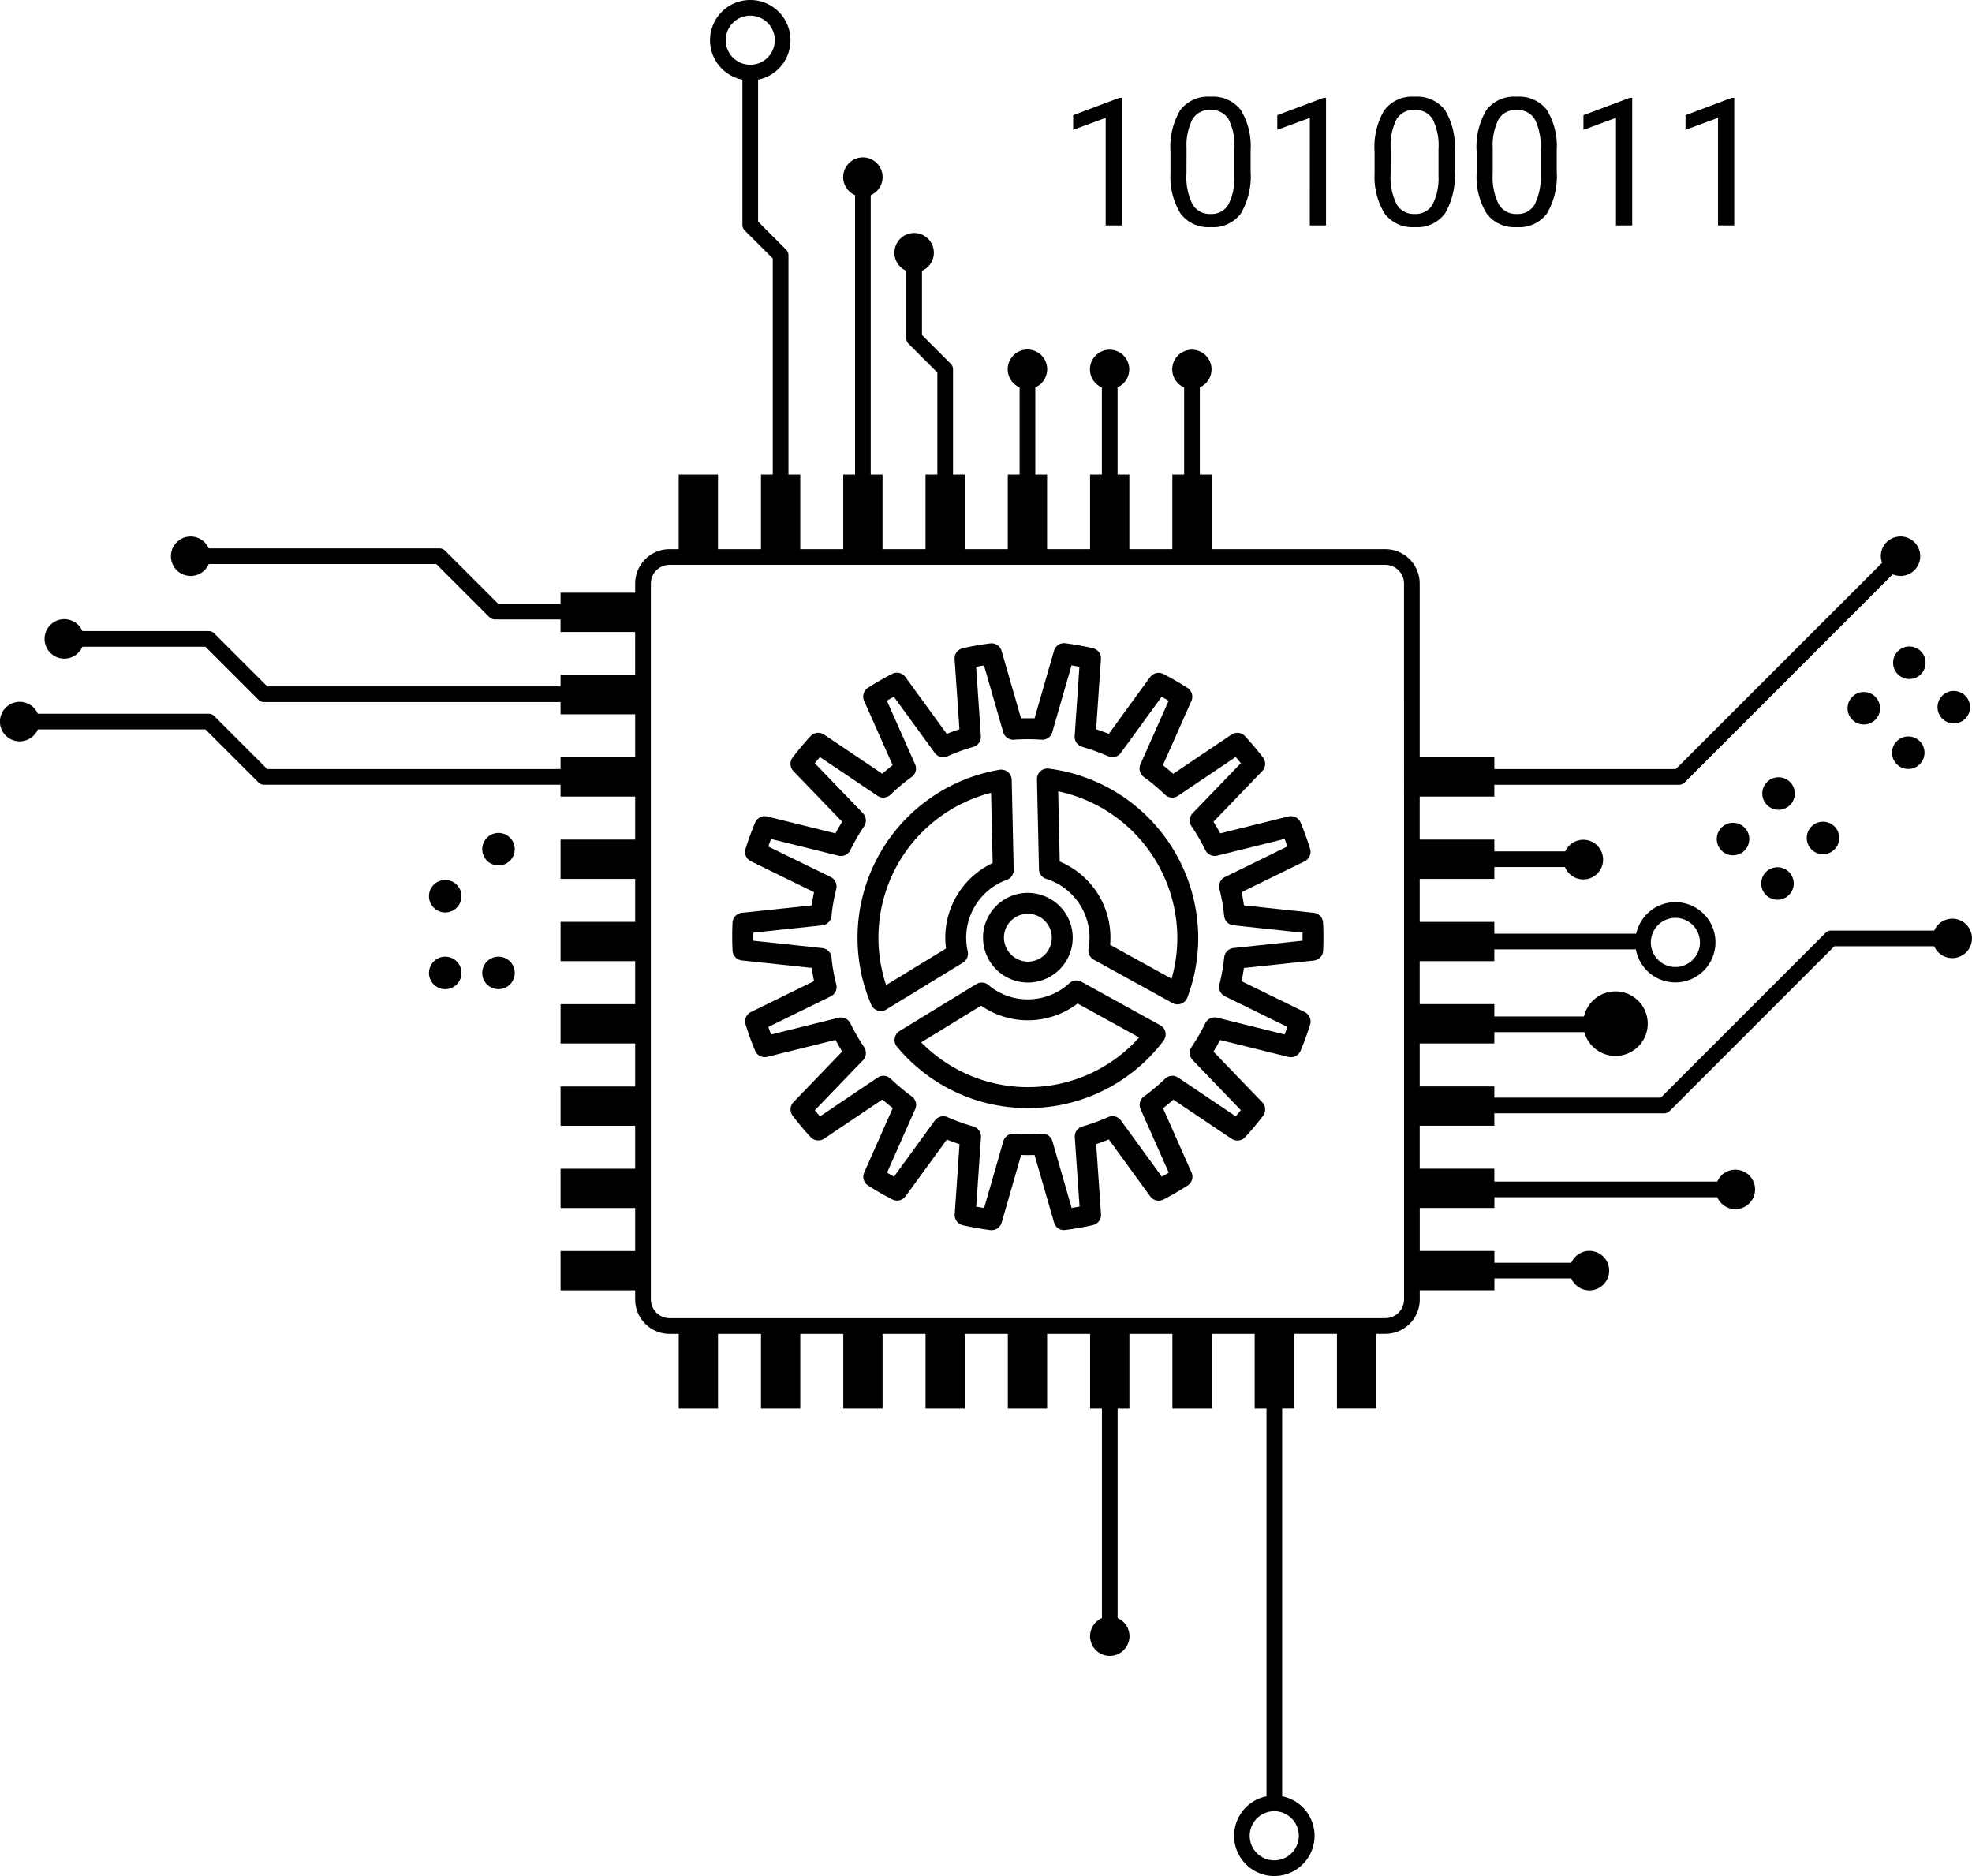 <svg xmlns="http://www.w3.org/2000/svg" width="240.914" height="229.159" viewBox="0 0 240.914 229.159">
  <g id="Сгруппировать_1" data-name="Сгруппировать 1" transform="translate(-2.771 -4.533)">
    <path id="Контур_1" data-name="Контур 1" d="M27.821,50.284a1.985,1.985,0,1,0,1.985,1.985A1.983,1.983,0,0,0,27.821,50.284Z" transform="translate(35.849 71.108)"/>
    <path id="Контур_2" data-name="Контур 2" d="M93.9,36.032a1.985,1.985,0,1,0,2.807,0A1.983,1.983,0,0,0,93.9,36.032Z" transform="translate(140.727 48.053)"/>
    <path id="Контур_3" data-name="Контур 3" d="M98.83,40.965a1.985,1.985,0,1,0-2.807,0A1.987,1.987,0,0,0,98.83,40.965Z" transform="translate(144.032 51.357)"/>
    <circle id="Эллипс_1" data-name="Эллипс 1" cx="1.985" cy="1.985" r="1.985" transform="translate(228.483 89.063)"/>
    <path id="Контур_4" data-name="Контур 4" d="M93.846,40.333a1.986,1.986,0,1,0,2.807,0A1.986,1.986,0,0,0,93.846,40.333Z" transform="translate(140.648 54.74)"/>
    <path id="Контур_5" data-name="Контур 5" d="M90.448,42.285a1.985,1.985,0,1,0,0,2.807A1.987,1.987,0,0,0,90.448,42.285Z" transform="translate(131.007 57.774)"/>
    <path id="Контур_6" data-name="Контур 6" d="M89.767,44.411a1.985,1.985,0,1,0,2.807,0A1.987,1.987,0,0,0,89.767,44.411Z" transform="translate(134.311 61.078)"/>
    <path id="Контур_7" data-name="Контур 7" d="M85.464,44.462a1.985,1.985,0,1,0,2.807,0A1.987,1.987,0,0,0,85.464,44.462Z" transform="translate(127.623 61.158)"/>
    <path id="Контур_8" data-name="Контур 8" d="M87.59,46.589a1.985,1.985,0,1,0,2.807,0A1.987,1.987,0,0,0,87.59,46.589Z" transform="translate(130.928 64.461)"/>
    <path id="Контур_9" data-name="Контур 9" d="M27.821,44.367a1.985,1.985,0,1,0,1.985,1.985A1.983,1.983,0,0,0,27.821,44.367Z" transform="translate(35.849 61.912)"/>
    <path id="Контур_10" data-name="Контур 10" d="M25.273,50.284a1.985,1.985,0,1,0,1.987,1.985A1.985,1.985,0,0,0,25.273,50.284Z" transform="translate(31.888 71.108)"/>
    <path id="Контур_11" data-name="Контур 11" d="M25.273,46.615A1.985,1.985,0,1,0,27.26,48.6,1.985,1.985,0,0,0,25.273,46.615Z" transform="translate(31.888 65.406)"/>
    <path id="Контур_12" data-name="Контур 12" d="M241.276,116.754a2.411,2.411,0,0,0-2.207,1.453h-12.6a.96.96,0,0,0-.679.278l-20.12,20.125H185.328v-1.369h-9.116V131.99h9.116v-1.377h11a3.941,3.941,0,1,0-.041-1.916h-10.96V127.19h-9.116v-5.252h9.116V120.5h17.295a4.9,4.9,0,1,0,.038-1.916H185.328v-1.441h-9.116v-5.252h9.116v-1.443h8.628a2.42,2.42,0,1,0,.038-1.916h-8.667v-1.441h-9.116v-5.252h9.116v-1.443H207.9a.961.961,0,0,0,.679-.281L234,74.688a2.409,2.409,0,1,0-1.456-2.212,2.369,2.369,0,0,0,.161.8L207.5,98.478H185.328V97.038h-9.116V75.817a4.2,4.2,0,0,0-4.2-4.2H150.792V62.5h-1.443V51.843a2.4,2.4,0,1,0-1.916.01V62.5h-1.441v9.116h-5.252V62.5H139.3V51.843a2.4,2.4,0,1,0-1.916.013V62.5h-1.443v9.116H130.69V62.5h-1.441V51.848a2.411,2.411,0,1,0-1.916,0V62.5h-1.443v9.116h-5.252V62.5H119.2V49.641a.961.961,0,0,0-.281-.677l-3.512-3.512V37.613a2.409,2.409,0,1,0-1.916,0V45.85a.961.961,0,0,0,.281.677l3.512,3.51V62.5H115.84v9.116h-5.252V62.5h-1.441V28.374a2.408,2.408,0,1,0-1.916,0V62.5h-1.443v9.116h-5.252V62.5H99.094V35.708a.954.954,0,0,0-.278-.677l-3.43-3.43V14.265a4.914,4.914,0,1,0-1.916,0V32a.957.957,0,0,0,.281.679L97.178,36.1V62.5H95.738v9.116H90.486V62.5h-4.8v9.116H84.568a4.2,4.2,0,0,0-4.2,4.2v1.119H71.253v1.344H63.628l-6.48-6.48a.954.954,0,0,0-.677-.278h-28.2a2.409,2.409,0,1,0,0,1.916h27.8l6.478,6.478a.966.966,0,0,0,.677.281h8.023v1.54h9.116v5.252H71.253v1.392H35.419L28.942,81.9a.955.955,0,0,0-.677-.281H12.835a2.409,2.409,0,1,0,0,1.916H27.866l6.48,6.478a.946.946,0,0,0,.677.281H71.253v1.492h9.116v5.252H71.253v1.441H35.419L28.942,92a.966.966,0,0,0-.677-.281H7.389a2.412,2.412,0,1,0,0,1.916h20.48l6.48,6.478a.946.946,0,0,0,.677.281H71.253v1.443h9.116v5.252H71.253v4.8h9.116v5.252H71.253v4.8h9.116v5.252H71.253v4.8h9.116v5.252H71.253v4.8h9.116v5.252H71.253v4.8h9.116v5.252H71.253v4.8h9.116v1.119a4.2,4.2,0,0,0,4.2,4.2h1.119v9.116h4.8v-9.116h5.252v9.116h4.8v-9.116h5.252v9.116h4.8v-9.116h5.252v9.116h4.8v-9.116h5.252v9.116h4.8v-9.116h5.252v9.116h1.443v25.6a2.409,2.409,0,1,0,1.916,0v-25.6h1.441v-9.116h5.252v9.116h4.8v-9.116h5.252v9.116h1.443V223.96a4.914,4.914,0,1,0,1.916,0V176.577h1.441v-9.116h5.252v9.116h4.8v-9.116h1.116a4.2,4.2,0,0,0,4.2-4.2v-1.119h9.116V160.7h9.4a2.411,2.411,0,1,0,0-1.916h-9.4v-1.443h-9.116v-5.252h9.116v-1.31h27.228a2.409,2.409,0,1,0,0-1.916H185.328v-1.573h-9.116v-5.252h9.116v-1.515h20.74a.96.96,0,0,0,.679-.278l20.12-20.125h12.2a2.407,2.407,0,1,0,2.2-3.369Zm-33.826-.1a3,3,0,1,1-3,3A3,3,0,0,1,207.45,116.652ZM91.429,9.445a3,3,0,1,1,3,3A3,3,0,0,1,91.429,9.445Zm70.014,219.333a3,3,0,1,1-3-3A3,3,0,0,1,161.443,228.778ZM174.3,163.261a2.286,2.286,0,0,1-2.286,2.283H84.568a2.286,2.286,0,0,1-2.283-2.283V75.817a2.286,2.286,0,0,1,2.283-2.284H172.01a2.286,2.286,0,0,1,2.286,2.284Z" transform="translate(0 0)"/>
    <path id="Контур_13" data-name="Контур 13" d="M108.839,68.225l-8.531-.907c-.038-.271-.082-.541-.128-.815s-.1-.536-.161-.8l7.709-3.775a1.274,1.274,0,0,0,.659-1.525q-.51-1.636-1.157-3.2a1.285,1.285,0,0,0-1.487-.751l-8.332,2.069c-.261-.48-.534-.958-.825-1.423l5.957-6.184a1.279,1.279,0,0,0,.094-1.66q-1.038-1.36-2.2-2.608a1.275,1.275,0,0,0-1.647-.192l-7.124,4.792c-.406-.363-.828-.715-1.257-1.055l3.481-7.849a1.276,1.276,0,0,0-.48-1.591c-.955-.613-1.934-1.183-2.948-1.7a1.288,1.288,0,0,0-1.619.383L83.8,46.363c-.506-.2-1.024-.391-1.55-.562l.59-8.57a1.281,1.281,0,0,0-.994-1.333c-1.1-.25-2.22-.452-3.349-.6a1.275,1.275,0,0,0-1.39.912l-2.381,8.26q-.824-.027-1.648,0L70.7,36.228a1.277,1.277,0,0,0-1.395-.912c-.557.074-1.116.156-1.678.255s-1.116.212-1.665.335a1.28,1.28,0,0,0-1,1.333l.59,8.562c-.519.174-1.037.36-1.548.564l-5.057-6.948a1.279,1.279,0,0,0-1.619-.381q-1.521.785-2.945,1.7a1.277,1.277,0,0,0-.478,1.594l3.484,7.852q-.651.513-1.262,1.057l-7.116-4.789a1.282,1.282,0,0,0-1.653.2q-1.157,1.253-2.189,2.61a1.276,1.276,0,0,0,.1,1.658L51.23,57.1c-.291.465-.564.94-.822,1.42L42.074,56.46a1.274,1.274,0,0,0-1.484.746q-.659,1.567-1.167,3.2a1.273,1.273,0,0,0,.656,1.527L47.79,65.7q-.169.8-.286,1.622l-8.536.9a1.279,1.279,0,0,0-1.139,1.213q-.077,1.69.005,3.4a1.277,1.277,0,0,0,1.142,1.208l8.531.907c.038.271.082.544.13.815s.1.539.158.8l-7.711,3.773a1.278,1.278,0,0,0-.656,1.527c.34,1.093.725,2.163,1.16,3.2a1.281,1.281,0,0,0,1.487.748l8.334-2.066q.391.728.82,1.423l-5.954,6.184a1.273,1.273,0,0,0-.094,1.658c.69.907,1.423,1.78,2.192,2.61a1.284,1.284,0,0,0,1.65.192l7.121-4.794c.411.365.83.718,1.262,1.055L53.92,99.941a1.277,1.277,0,0,0,.478,1.594q1.433.923,2.95,1.7a1.271,1.271,0,0,0,1.619-.383l5.047-6.932c.506.2,1.024.388,1.548.562l-.587,8.569a1.281,1.281,0,0,0,.994,1.336c1.1.245,2.22.447,3.351.593a1.2,1.2,0,0,0,.163.01,1.276,1.276,0,0,0,1.226-.922l2.378-8.263c.552.02,1.1.018,1.645,0l2.378,8.248a1.244,1.244,0,0,0,1.392.912c.559-.072,1.121-.156,1.681-.255s1.111-.212,1.663-.335a1.281,1.281,0,0,0,1-1.336l-.59-8.559c.516-.174,1.034-.363,1.548-.567l5.057,6.945a1.27,1.27,0,0,0,1.619.383q1.517-.782,2.948-1.706a1.28,1.28,0,0,0,.478-1.591L90.423,92.1c.432-.345.853-.695,1.259-1.057L98.8,95.826a1.276,1.276,0,0,0,1.65-.194q1.157-1.253,2.192-2.61a1.279,1.279,0,0,0-.1-1.658l-5.957-6.186q.433-.7.82-1.42l8.334,2.066a1.284,1.284,0,0,0,1.484-.743c.439-1.045.83-2.115,1.17-3.2a1.279,1.279,0,0,0-.659-1.527l-7.711-3.773c.11-.531.2-1.073.286-1.619l8.534-.907a1.284,1.284,0,0,0,1.144-1.216c.046-1.121.046-2.261-.008-3.4A1.279,1.279,0,0,0,108.839,68.225Zm-9.8,4.3A1.277,1.277,0,0,0,97.9,73.658a24.917,24.917,0,0,1-.585,3.313,1.275,1.275,0,0,0,.677,1.456l7.622,3.729c-.107.309-.22.618-.337.922l-8.237-2.043a1.273,1.273,0,0,0-1.453.679,24.079,24.079,0,0,1-1.678,2.9,1.277,1.277,0,0,0,.135,1.6l5.888,6.115c-.207.253-.416.5-.631.751l-7.032-4.733a1.286,1.286,0,0,0-1.6.146,23.594,23.594,0,0,1-2.575,2.161,1.279,1.279,0,0,0-.414,1.55l3.446,7.757c-.278.166-.562.332-.848.49l-5-6.861a1.279,1.279,0,0,0-1.553-.416,24.6,24.6,0,0,1-3.16,1.152,1.277,1.277,0,0,0-.922,1.315l.582,8.46c-.161.033-.322.064-.483.089s-.322.056-.483.084l-2.347-8.153a1.274,1.274,0,0,0-1.321-.92,23.811,23.811,0,0,1-3.361,0,1.277,1.277,0,0,0-1.315.92l-2.347,8.161c-.324-.051-.646-.11-.966-.171l.582-8.467a1.276,1.276,0,0,0-.92-1.315A24.091,24.091,0,0,1,64.1,93.182a1.28,1.28,0,0,0-1.553.416l-4.988,6.85c-.286-.158-.57-.319-.851-.49L60.147,92.2a1.273,1.273,0,0,0-.416-1.55,24.3,24.3,0,0,1-2.577-2.161,1.285,1.285,0,0,0-1.6-.14L48.518,93.09c-.215-.245-.424-.5-.631-.748l5.885-6.112a1.281,1.281,0,0,0,.138-1.6,23.252,23.252,0,0,1-1.681-2.909,1.278,1.278,0,0,0-1.453-.677l-8.235,2.043c-.115-.307-.227-.616-.335-.925l7.622-3.732a1.276,1.276,0,0,0,.679-1.456c-.135-.542-.258-1.088-.358-1.64s-.169-1.109-.225-1.663a1.278,1.278,0,0,0-1.137-1.139l-8.437-.9c-.008-.329-.008-.656,0-.983l8.432-.894a1.28,1.28,0,0,0,1.137-1.137,23.793,23.793,0,0,1,.582-3.31,1.283,1.283,0,0,0-.677-1.458L42.2,60.128c.107-.309.22-.616.335-.922l8.235,2.041a1.27,1.27,0,0,0,1.453-.677,24.437,24.437,0,0,1,1.683-2.909,1.277,1.277,0,0,0-.14-1.6l-5.888-6.11c.207-.255.416-.5.631-.751l7.034,4.73a1.281,1.281,0,0,0,1.6-.143,24.247,24.247,0,0,1,2.575-2.161,1.273,1.273,0,0,0,.416-1.55l-3.446-7.76c.281-.169.562-.332.848-.49l5,6.863a1.281,1.281,0,0,0,1.55.416,24.04,24.04,0,0,1,3.16-1.149,1.28,1.28,0,0,0,.925-1.315l-.582-8.465c.161-.031.319-.061.48-.089s.322-.054.485-.079l2.347,8.151a1.274,1.274,0,0,0,1.321.92,23.771,23.771,0,0,1,3.359,0,1.269,1.269,0,0,0,1.315-.92l2.35-8.163c.322.054.644.11.963.171l-.58,8.47a1.28,1.28,0,0,0,.92,1.315A24.5,24.5,0,0,1,83.718,49.1a1.274,1.274,0,0,0,1.55-.414l4.988-6.853c.286.161.57.324.851.493L87.664,50.08a1.282,1.282,0,0,0,.419,1.553,24.427,24.427,0,0,1,2.575,2.156,1.274,1.274,0,0,0,1.6.14L99.3,49.193c.215.245.427.5.633.751l-5.888,6.11a1.273,1.273,0,0,0-.135,1.6,23.982,23.982,0,0,1,1.681,2.909,1.276,1.276,0,0,0,1.453.679l8.232-2.041c.115.3.227.61.335.92l-7.624,3.732a1.284,1.284,0,0,0-.677,1.461c.138.536.258,1.083.358,1.635s.169,1.111.225,1.663a1.273,1.273,0,0,0,1.137,1.139l8.437.9c.005.324.008.651,0,.978Z" transform="translate(54.431 47.811)"/>
    <path id="Контур_14" data-name="Контур 14" d="M57.249,63.544a7.767,7.767,0,0,1-.186-1.5A7.53,7.53,0,0,1,62.026,54.8a1.278,1.278,0,0,0,.84-1.229l-.245-10.986a1.275,1.275,0,0,0-.462-.955,1.315,1.315,0,0,0-1.024-.273,20.814,20.814,0,0,0-15.675,28.7,1.29,1.29,0,0,0,.787.715A1.267,1.267,0,0,0,47.3,70.64l9.369-5.727A1.277,1.277,0,0,0,57.249,63.544ZM47.28,67.659A18.266,18.266,0,0,1,60.1,44.175l.192,8.577A10.089,10.089,0,0,0,54.509,62.1a10.453,10.453,0,0,0,.087,1.088Z" transform="translate(63.747 57.204)"/>
    <path id="Контур_15" data-name="Контур 15" d="M53.8,41.3a1.22,1.22,0,0,0-1.011.322,1.277,1.277,0,0,0-.421.976l.245,10.983a1.276,1.276,0,0,0,.894,1.19,7.527,7.527,0,0,1,5.28,7.011,7.829,7.829,0,0,1-.118,1.512,1.276,1.276,0,0,0,.641,1.344l9.614,5.3a1.242,1.242,0,0,0,.616.158,1.261,1.261,0,0,0,.442-.079,1.275,1.275,0,0,0,.754-.748,20.652,20.652,0,0,0,1.326-7.783A20.9,20.9,0,0,0,53.8,41.3ZM68.813,66.961l-7.507-4.14a10.443,10.443,0,0,0,.036-1.1,10.077,10.077,0,0,0-6.194-9.073l-.189-8.577A18.348,18.348,0,0,1,69.508,61.544,18.1,18.1,0,0,1,68.813,66.961Z" transform="translate(77.087 57.123)"/>
    <path id="Контур_16" data-name="Контур 16" d="M78.015,56.889l-9.622-5.308a1.279,1.279,0,0,0-1.476.174,7.523,7.523,0,0,1-4.9,1.972,7.35,7.35,0,0,1-4.988-1.752,1.281,1.281,0,0,0-1.484-.11L46.166,57.6a1.279,1.279,0,0,0-.314,1.908,20.717,20.717,0,0,0,15.987,7.5c.156,0,.314,0,.47-.005a20.712,20.712,0,0,0,16.107-8.222,1.276,1.276,0,0,0,.232-1.037A1.289,1.289,0,0,0,78.015,56.889ZM62.253,64.447a18.278,18.278,0,0,1-13.44-5.471L56.13,54.5a10.051,10.051,0,0,0,11.793-.263l7.512,4.143A18.151,18.151,0,0,1,62.253,64.447Z" transform="translate(66.499 72.878)"/>
    <path id="Контур_17" data-name="Контур 17" d="M49.79,52.831a5.486,5.486,0,0,0,5.479,5.356h.12a5.479,5.479,0,0,0,3.665-9.435,5.587,5.587,0,0,0-3.911-1.52,5.478,5.478,0,0,0-5.354,5.6Zm3.364-2.14a2.9,2.9,0,0,1,2.048-.9h.066a2.921,2.921,0,0,1,2.919,2.856v0a2.922,2.922,0,0,1-2.856,2.988,2.969,2.969,0,0,1-2.988-2.861A2.9,2.9,0,0,1,53.154,50.69Z" transform="translate(73.077 66.365)"/>
    <path id="Контур_18" data-name="Контур 18" d="M58.073,24.8h1.981V9.21h-.309L54.1,11.33v1.791l3.974-1.462Z" transform="translate(79.777 7.27)"/>
    <path id="Контур_19" data-name="Контур 19" d="M63.664,25.09a4.2,4.2,0,0,0,3.7-1.681,9.019,9.019,0,0,0,1.183-5.147V15.706a8.52,8.52,0,0,0-1.216-4.95,4.283,4.283,0,0,0-3.686-1.6,4.234,4.234,0,0,0-3.706,1.66,8.806,8.806,0,0,0-1.183,5.08v2.631a8.578,8.578,0,0,0,1.234,4.917A4.243,4.243,0,0,0,63.664,25.09Zm-2.943-9.67a7.037,7.037,0,0,1,.715-3.5,2.386,2.386,0,0,1,2.2-1.142,2.42,2.42,0,0,1,2.227,1.147,7.2,7.2,0,0,1,.7,3.647V18.8a7.085,7.085,0,0,1-.743,3.558,2.383,2.383,0,0,1-2.166,1.129,2.412,2.412,0,0,1-2.209-1.2,7.309,7.309,0,0,1-.733-3.711Z" transform="translate(87.008 7.187)"/>
    <path id="Контур_20" data-name="Контур 20" d="M67.836,24.8h1.981V9.21h-.309l-5.645,2.12v1.791l3.974-1.462Z" transform="translate(94.951 7.27)"/>
    <path id="Контур_21" data-name="Контур 21" d="M73.427,25.09a4.206,4.206,0,0,0,3.7-1.681,9.039,9.039,0,0,0,1.183-5.147V15.706a8.52,8.52,0,0,0-1.216-4.95,4.283,4.283,0,0,0-3.686-1.6,4.235,4.235,0,0,0-3.706,1.66,8.806,8.806,0,0,0-1.183,5.08v2.631a8.559,8.559,0,0,0,1.234,4.917A4.243,4.243,0,0,0,73.427,25.09Zm-2.943-9.67a7.068,7.068,0,0,1,.713-3.5A2.39,2.39,0,0,1,73.4,10.774a2.425,2.425,0,0,1,2.227,1.147,7.228,7.228,0,0,1,.7,3.647V18.8a7.088,7.088,0,0,1-.741,3.558,2.386,2.386,0,0,1-2.166,1.129,2.419,2.419,0,0,1-2.212-1.2,7.34,7.34,0,0,1-.73-3.711Z" transform="translate(102.182 7.187)"/>
    <path id="Контур_22" data-name="Контур 22" d="M78.305,25.09A4.208,4.208,0,0,0,82,23.41a9.039,9.039,0,0,0,1.183-5.147V15.706a8.52,8.52,0,0,0-1.216-4.95,4.286,4.286,0,0,0-3.686-1.6,4.239,4.239,0,0,0-3.709,1.66A8.828,8.828,0,0,0,73.4,15.9v2.631a8.539,8.539,0,0,0,1.234,4.917A4.238,4.238,0,0,0,78.305,25.09Zm-2.94-9.67a7.068,7.068,0,0,1,.713-3.5,2.39,2.39,0,0,1,2.207-1.142,2.425,2.425,0,0,1,2.227,1.147,7.228,7.228,0,0,1,.7,3.647V18.8a7.088,7.088,0,0,1-.741,3.558,2.39,2.39,0,0,1-2.169,1.129,2.417,2.417,0,0,1-2.209-1.2,7.34,7.34,0,0,1-.73-3.711Z" transform="translate(109.769 7.187)"/>
    <path id="Контур_23" data-name="Контур 23" d="M82.48,24.8h1.981V9.21h-.309l-5.645,2.12v1.791L82.48,11.66Z" transform="translate(117.712 7.27)"/>
    <path id="Контур_24" data-name="Контур 24" d="M87.361,24.8h1.981V9.21h-.309l-5.645,2.12v1.791l3.974-1.462Z" transform="translate(125.298 7.27)"/>
  </g>
</svg>
